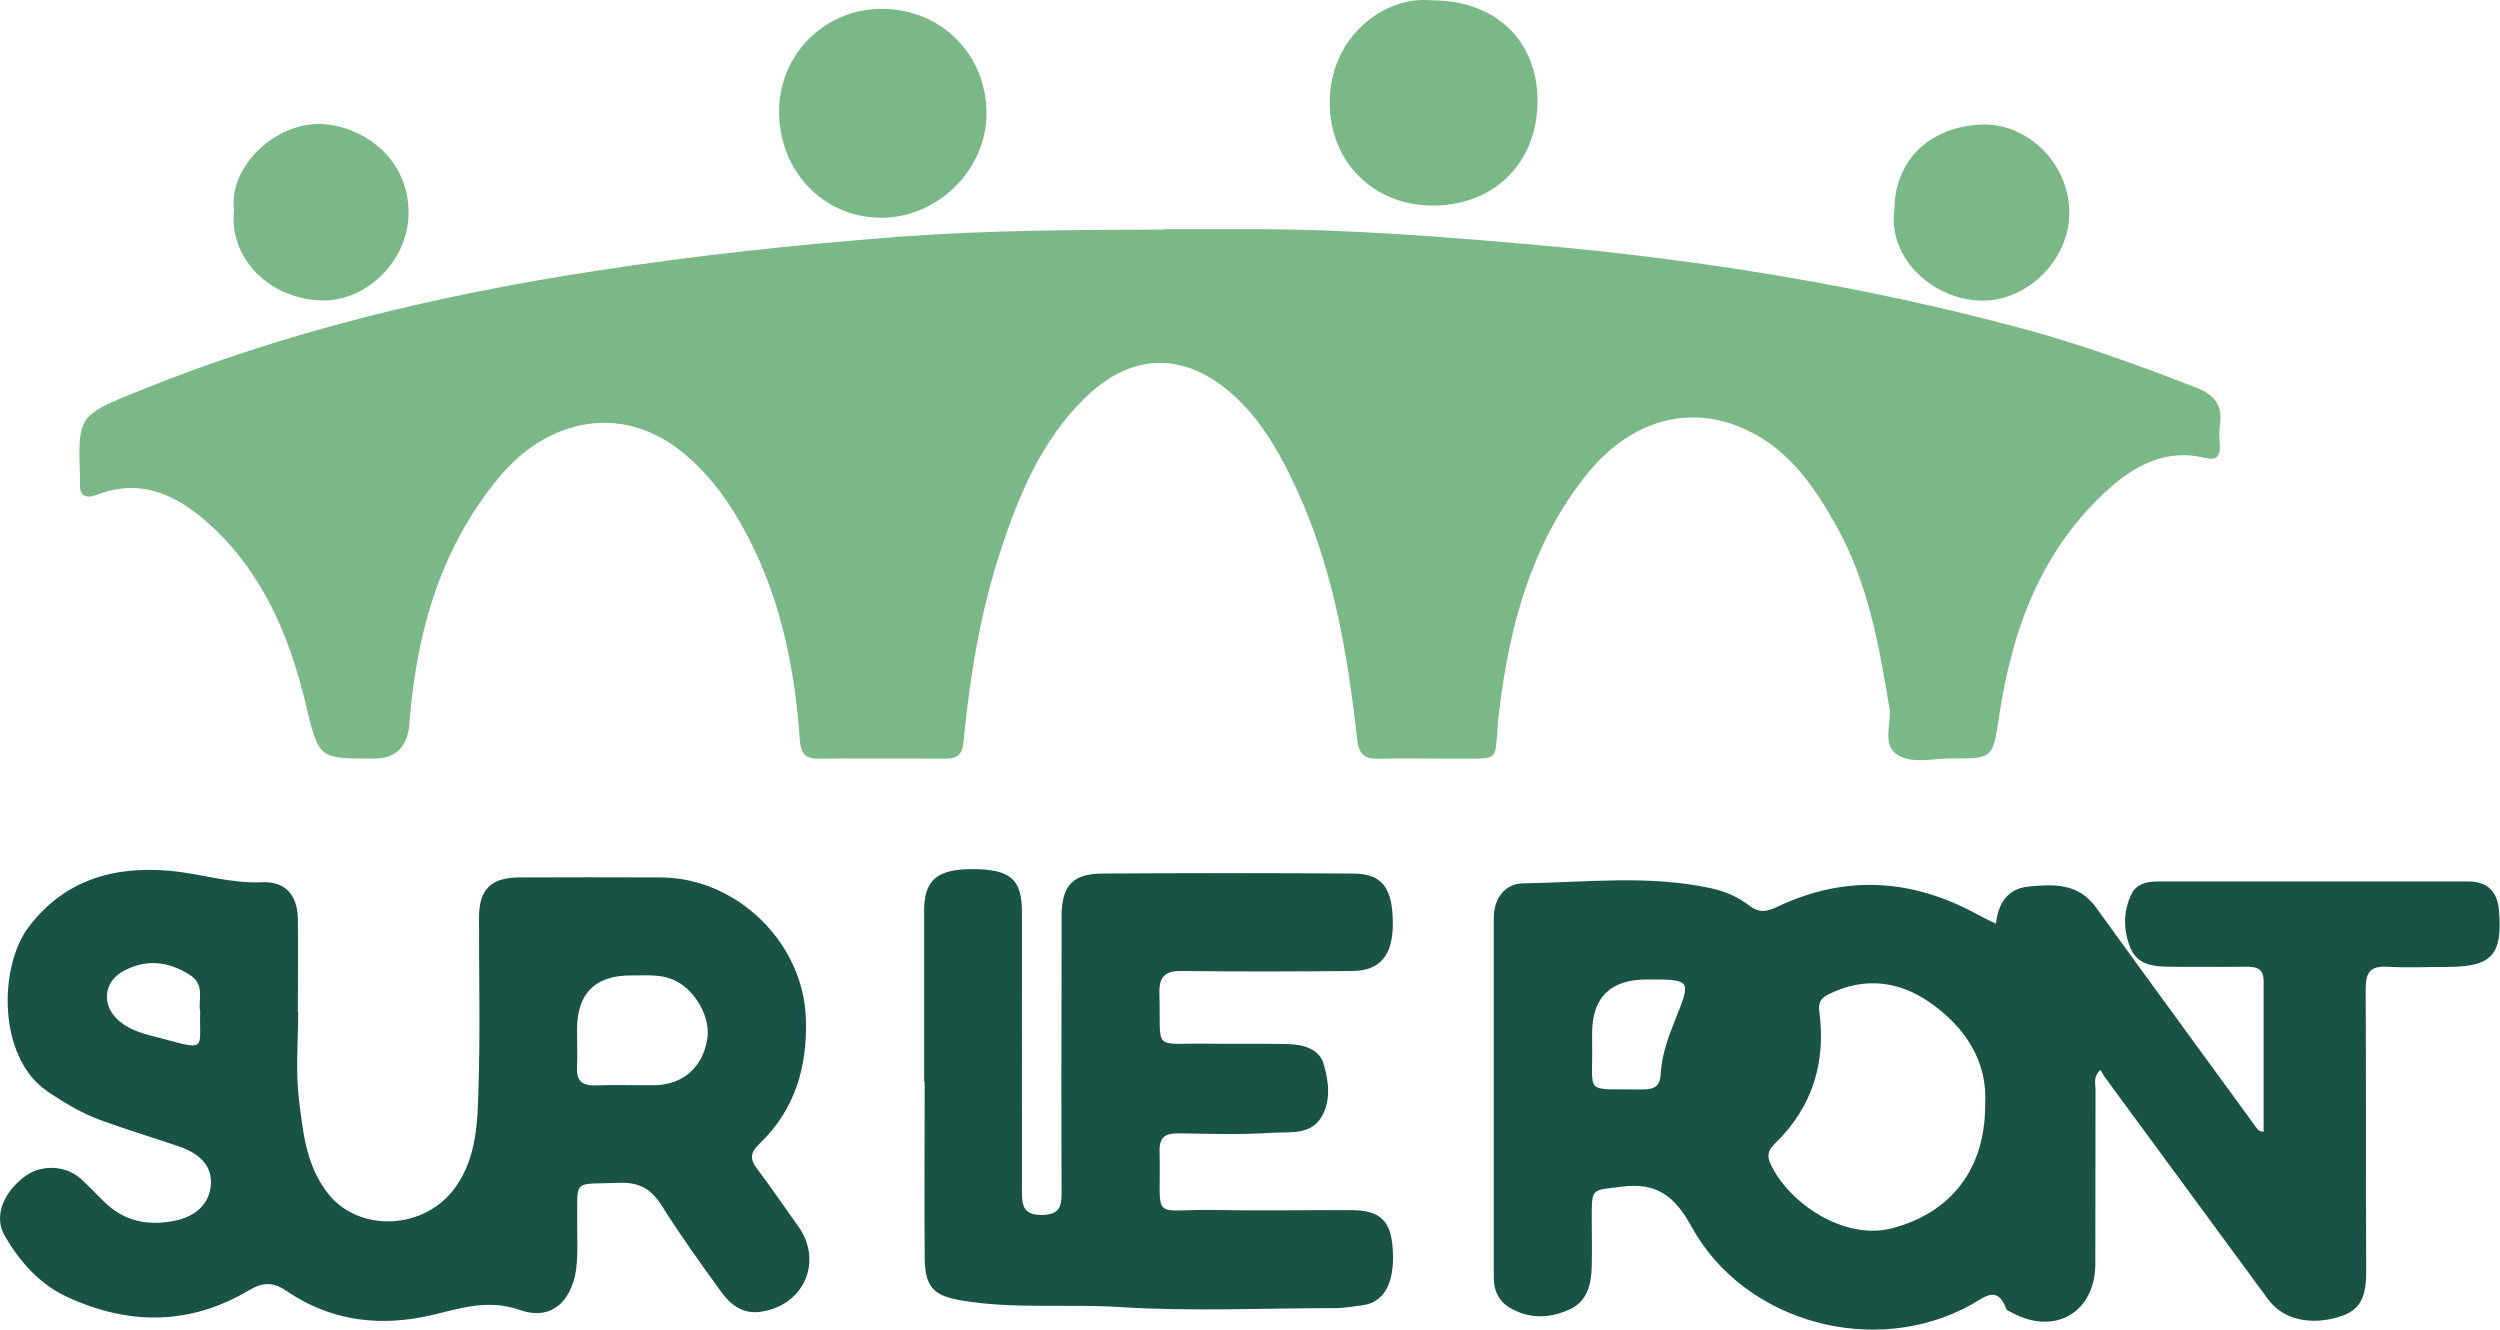 <?xml version="1.0" encoding="UTF-8"?>
<svg id="Layer_1" data-name="Layer 1" xmlns="http://www.w3.org/2000/svg" viewBox="0 0 135.48 72.06">
  <defs>
    <style>
      .cls-1 {
        fill: #195345;
      }

      .cls-2 {
        fill: #7bb888;
      }
    </style>
  </defs>
  <path class="cls-2" d="m63.11,12.42c1.54,0,3.08,0,4.62,0,5.21-.01,10.4.4,15.59.86,8.9.8,17.7,2.21,26.33,4.54,3.19.86,6.29,1.99,9.37,3.19.99.38,1.44.96,1.28,2.02-.06.37-.02.75,0,1.13.02.61-.22.8-.82.65-2.03-.49-3.7.35-5.14,1.63-3.67,3.26-5.27,7.57-5.99,12.28-.36,2.37-.29,2.4-2.65,2.38-.94,0-1.98.29-2.78-.14-1-.54-.39-1.71-.53-2.59-.56-3.41-1.16-6.8-2.88-9.88-1.17-2.09-2.51-4.04-4.73-5.13-3.21-1.58-6.54-.57-8.93,2.52-2.89,3.72-4.04,8.03-4.6,12.61-.37,2.98.38,2.59-2.71,2.62-1.28.01-2.56-.03-3.83.01-.81.02-1.08-.28-1.17-1.1-.54-4.9-1.39-9.72-3.6-14.2-.76-1.55-1.64-3.03-2.92-4.24-2.69-2.54-5.63-2.58-8.26.02-2.31,2.27-3.53,5.18-4.52,8.19-1.12,3.4-1.69,6.91-2.03,10.46-.06.62-.34.86-.93.86-2.33,0-4.66-.01-6.99,0-.77,0-.9-.41-.95-1.07-.29-4.12-1.14-8.08-3.22-11.71-.88-1.55-1.98-2.95-3.39-4.02-3.26-2.45-7.15-1.51-9.68,1.55-3.13,3.77-4.44,8.26-4.84,13.07-.02.19-.02.38-.05.56q-.26,1.62-1.89,1.62c-2.96,0-2.99.02-3.67-2.83-.89-3.76-2.33-7.22-5.25-9.87-1.72-1.56-3.66-2.52-6.06-1.61-.68.26-1.01.07-.95-.68,0-.04,0-.08,0-.11-.13-3.52-.11-3.49,3.23-4.84,7.94-3.22,16.2-5.18,24.64-6.48,5.44-.84,10.91-1.43,16.4-1.85,4.84-.37,9.67-.38,14.51-.4Z"/>
  <path class="cls-1" d="m108.17,50.04c.12-1.13.65-1.89,1.78-2,1.36-.13,2.69-.18,3.64,1.14,2.87,3.98,5.77,7.92,8.65,11.88.09.12.15.26.43.27,0-2.72,0-5.45,0-8.17,0-.7-.42-.78-.97-.77-1.39,0-2.78.02-4.17,0-.84-.01-1.71-.11-2.08-1.02-.39-.97-.4-1.99.07-2.94.25-.51.8-.66,1.35-.66,5.64,0,11.27,0,16.91,0,1.03,0,1.57.56,1.65,1.6.18,2.4-.39,3.02-2.81,3.03-1.09,0-2.18.05-3.27-.01-.91-.05-1.15.33-1.15,1.19.03,5.07,0,10.14.03,15.21,0,1.13-.1,2.12-1.34,2.53-1.63.55-3.17.2-3.98-.91-2.95-4.01-5.89-8.02-8.84-12.03-.09-.12-.15-.26-.24-.4-.41.38-.27.74-.27,1.05-.01,3.15,0,6.31-.01,9.46,0,2.64-2.22,3.92-4.54,2.63-.1-.05-.25-.1-.28-.18-.49-1.3-1.15-.66-1.9-.24-5.21,2.9-12.3.99-15.16-4.22-.91-1.65-1.87-2.42-3.8-2.17-1.59.2-1.61.04-1.61,1.63,0,.9.02,1.8,0,2.7-.03.93-.22,1.84-1.14,2.29-1.1.53-2.26.57-3.33-.08-.58-.35-.84-.92-.84-1.62,0-6.5,0-12.99,0-19.49,0-1.08.64-1.86,1.59-1.87,3.4-.05,6.82-.47,10.2.27.75.16,1.45.47,2.03.92.55.42.96.36,1.53.09,3.69-1.76,7.31-1.54,10.87.41.29.16.59.3.97.49Zm-.59,9.85c.15-2.36-1.07-4.22-2.99-5.56-1.64-1.15-3.52-1.41-5.43-.48-.4.19-.64.39-.57.94.37,2.76-.35,5.18-2.38,7.16-.31.3-.5.59-.28,1.08.95,2.13,3.99,4.22,6.61,3.53,3.17-.83,5.04-3.19,5.04-6.66Zm-21.3-3.9c0,.15,0,.3,0,.45.07,2.98-.56,2.55,2.73,2.6.63,0,.96-.16.99-.87.05-1.01.41-1.97.78-2.9.88-2.19.89-2.19-1.53-2.19q-2.97,0-2.97,2.92Z"/>
  <path class="cls-1" d="m16.16,54.84c0,1.58-.15,3.17.04,4.73.22,1.78.38,3.61,1.6,5.14,1.68,2.1,5.23,1.95,6.88-.37,1.16-1.63,1.2-3.53,1.25-5.38.1-3.08.02-6.16.03-9.24,0-1.52.63-2.16,2.19-2.17,2.56-.01,5.11-.01,7.67,0,4.09.02,7.69,3.5,7.85,7.6.1,2.62-.57,4.98-2.52,6.84-.47.45-.54.8-.13,1.34.77,1.01,1.48,2.07,2.22,3.1,1.39,1.92.34,4.33-2.04,4.66-.93.13-1.6-.37-2.1-1.06-1.12-1.54-2.24-3.1-3.25-4.71-.57-.9-1.22-1.26-2.29-1.22-2.6.1-2.25-.29-2.28,2.3,0,.68.03,1.35-.02,2.03-.14,1.95-1.29,3.19-3.05,2.57-1.99-.7-3.59.05-5.35.38-2.62.5-5.09.1-7.3-1.4-.76-.52-1.3-.51-2.08-.05-3.22,1.91-6.55,1.89-9.89.33-1.47-.69-2.51-1.89-3.32-3.26-.61-1.03-.15-2.3,1.04-3.22.86-.67,2.18-.66,3.02.06.48.42.91.9,1.37,1.34,1.07,1.02,2.35,1.26,3.75.98,1.11-.22,1.92-.89,1.98-2,.06-1.11-.79-1.72-1.78-2.05-1.38-.47-2.78-.89-4.15-1.39-1.06-.38-2.01-.95-2.95-1.59-2.7-1.86-2.61-6.76-1-8.89,1.93-2.55,4.61-3.32,7.65-3.05,1.67.15,3.28.7,5,.62,1.25-.06,1.92.69,1.94,1.97.03,1.69,0,3.38,0,5.07h0Zm15.11.96c0,.67.03,1.35,0,2.02-.04.71.24,1.02.97,1,1.08-.04,2.17,0,3.26-.01,1.52-.03,2.59-.99,2.83-2.51.2-1.22-.73-2.77-1.9-3.23-.73-.29-1.47-.2-2.22-.21q-2.94-.01-2.94,2.94Zm-20.42-.97c-.14-.6.31-1.46-.58-2.01-1.18-.74-2.38-.86-3.61-.18-1.04.58-1.16,1.81-.28,2.62.75.69,1.74.83,2.67,1.09,2.2.61,1.73.39,1.8-1.53Z"/>
  <path class="cls-1" d="m50.08,58.6c0-3.08,0-6.16,0-9.24,0-1.67.7-2.26,2.62-2.26,2.03,0,2.68.54,2.68,2.29,0,5.07.01,10.14,0,15.21,0,.8.13,1.25,1.1,1.24.9-.02,1.05-.41,1.05-1.18-.02-4.36-.01-8.71,0-13.07,0-.68,0-1.35,0-2.03.02-1.55.61-2.21,2.18-2.22,4.55-.03,9.09-.03,13.64,0,1.58.01,2.14.81,2.13,2.77-.01,1.66-.7,2.5-2.19,2.51-3.08.03-6.16.04-9.24,0-.94-.01-1.24.31-1.22,1.23.09,3.21-.43,2.66,2.65,2.71,1.43.02,2.86-.01,4.28.02.82.02,1.71.23,1.96,1.05.29.94.43,2.04-.13,2.94-.6.96-1.75.76-2.67.82-1.68.11-3.38.05-5.07.03-.71-.01-1.03.22-1.01.97.09,3.92-.59,3.12,3.06,3.18,2.44.05,4.88,0,7.33.01,1.45,0,2.08.51,2.22,1.83.19,1.8-.26,3.16-1.64,3.33-.48.06-.96.15-1.44.15-3.91,0-7.83.19-11.72-.06-2.88-.18-5.78.13-8.63-.37-1.49-.26-1.91-.78-1.91-2.39-.02-3.15,0-6.31,0-9.46Z"/>
  <path class="cls-2" d="m77.62.02c3.42,0,5.7,2.18,5.7,5.44,0,3.32-2.28,5.6-5.51,5.68-3.23.08-5.75-2.24-5.75-5.6,0-3.53,2.95-5.8,5.56-5.52Z"/>
  <path class="cls-2" d="m47.84.48c3.18.03,5.61,2.47,5.62,5.65.01,3.08-2.68,5.72-5.78,5.67-3.12-.05-5.48-2.57-5.46-5.81.02-3.08,2.53-5.54,5.61-5.51Z"/>
  <path class="cls-2" d="m102.66,11.43c0-2.75,1.9-4.53,4.65-4.68,2.51-.13,4.8,2.05,4.83,4.73.03,2.56-2.23,4.82-4.71,4.81-2.62-.01-5.09-2.24-4.78-4.86Z"/>
  <path class="cls-2" d="m12.68,11.4c-.3-2.33,2.17-4.73,4.68-4.68,2.06.05,4.69,1.63,4.78,4.68.08,2.6-2.19,4.95-4.72,4.88-2.83-.08-5.02-2.29-4.74-4.88Z"/>
</svg>